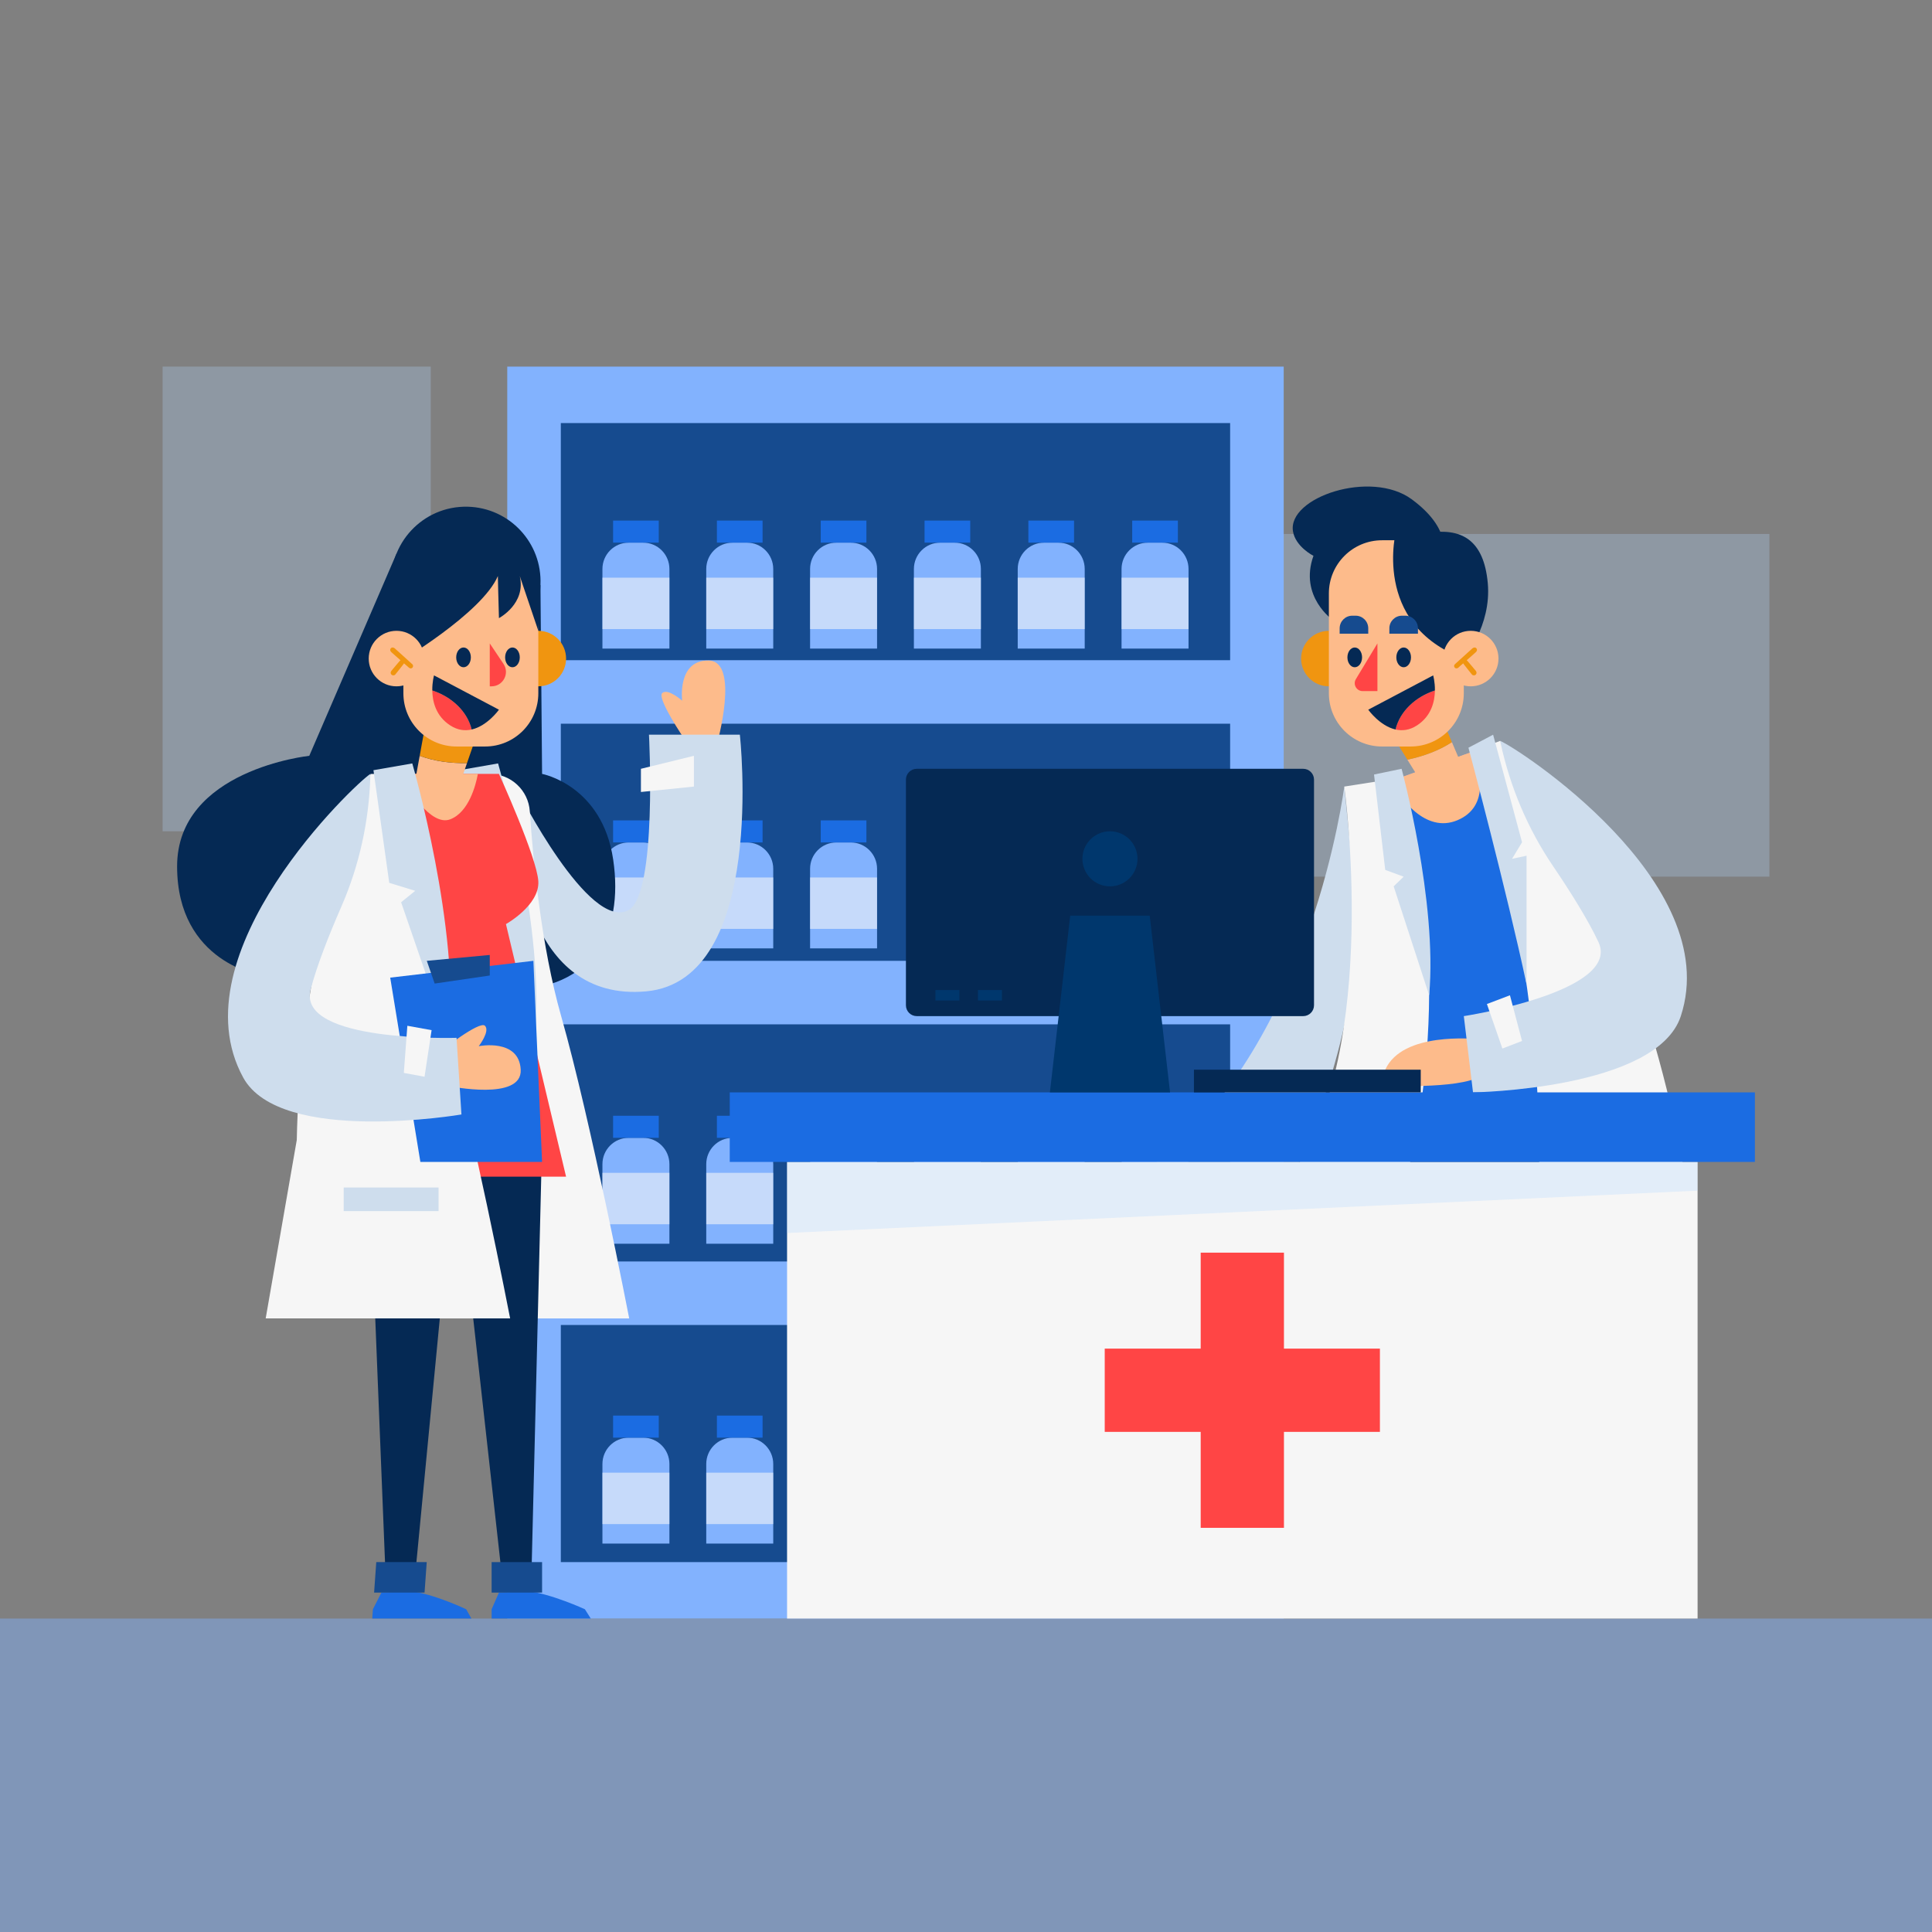 <?xml version="1.0" encoding="utf-8"?>
<!-- Generator: Adobe Illustrator 27.5.0, SVG Export Plug-In . SVG Version: 6.00 Build 0)  -->
<svg version="1.1" xmlns="http://www.w3.org/2000/svg" xmlns:xlink="http://www.w3.org/1999/xlink" x="0px" y="0px"
     viewBox="0 0 500 500" style="enable-background:new 0 0 500 500;" xml:space="preserve">
<rect x="0" y="0" width="500" height="500" fill="#808080" stroke="none"/>
<g id="BACKGROUND">
<!--	<rect style="fill:#B3D6FE;" width="500" height="500"/>-->
</g>
    <g id="OBJECTS">
	<g>
		<rect y="418.881" style="opacity:0.45;fill:#82B2FE;" width="500" height="81.119"/>
        <g>
			<rect x="306.557" y="138.185" style="opacity:0.28;fill:#B3D6FE;" width="151.356" height="88.696"/>
            <g>
				<rect x="131.276" y="94.881" style="fill:#82B2FE;" width="200.946" height="324"/>
                <g>
					<rect x="145.14" y="109.49" style="fill:#164B8F;" width="173.217" height="61.367"/>
                    <rect x="145.14" y="187.295" style="fill:#164B8F;" width="173.217" height="61.367"/>
                    <rect x="145.14" y="265.1" style="fill:#164B8F;" width="173.217" height="61.367"/>
                    <rect x="145.14" y="342.905" style="fill:#164B8F;" width="173.217" height="61.367"/>
				</g>
                <g>
					<g>
						<path style="fill:#82B2FE;" d="M166.428,140.433h-3.705c-3.764,0-6.815,3.051-6.815,6.815v20.607h17.336v-20.607
							C173.243,143.484,170.192,140.433,166.428,140.433z"/>
                        <rect x="158.665" y="134.728" style="fill:#1B6CE2;" width="11.821" height="5.705"/>
                        <rect x="155.907" y="149.498" style="opacity:0.58;fill:#F6F6F6;" width="17.336"
                              height="13.308"/>
					</g>
                    <g>
						<path style="fill:#82B2FE;" d="M193.297,140.433h-3.705c-3.764,0-6.815,3.051-6.815,6.815v20.607h17.336v-20.607
							C200.113,143.484,197.061,140.433,193.297,140.433z"/>
                        <rect x="185.534" y="134.728" style="fill:#1B6CE2;" width="11.821" height="5.705"/>
                        <rect x="182.777" y="149.498" style="opacity:0.58;fill:#F6F6F6;" width="17.336"
                              height="13.308"/>
					</g>
                    <g>
						<path style="fill:#82B2FE;" d="M220.167,140.433h-3.705c-3.764,0-6.815,3.051-6.815,6.815v20.607h17.336v-20.607
							C226.982,143.484,223.931,140.433,220.167,140.433z"/>
                        <rect x="212.404" y="134.728" style="fill:#1B6CE2;" width="11.821" height="5.705"/>
                        <rect x="209.647" y="149.498" style="opacity:0.58;fill:#F6F6F6;" width="17.336"
                              height="13.308"/>
					</g>
                    <g>
						<path style="fill:#82B2FE;" d="M247.036,140.433h-3.705c-3.764,0-6.815,3.051-6.815,6.815v20.607h17.336v-20.607
							C253.852,143.484,250.8,140.433,247.036,140.433z"/>
                        <rect x="239.274" y="134.728" style="fill:#1B6CE2;" width="11.821" height="5.705"/>
                        <rect x="236.516" y="149.498" style="opacity:0.58;fill:#F6F6F6;" width="17.336"
                              height="13.308"/>
					</g>
                    <g>
						<path style="fill:#82B2FE;" d="M273.906,140.433h-3.705c-3.764,0-6.815,3.051-6.815,6.815v20.607h17.336v-20.607
							C280.721,143.484,277.67,140.433,273.906,140.433z"/>
                        <rect x="266.143" y="134.728" style="fill:#1B6CE2;" width="11.821" height="5.705"/>
                        <rect x="263.386" y="149.498" style="opacity:0.58;fill:#F6F6F6;" width="17.336"
                              height="13.308"/>
					</g>
                    <g>
						<path style="fill:#82B2FE;" d="M300.775,140.433h-3.705c-3.764,0-6.815,3.051-6.815,6.815v20.607h17.336v-20.607
							C307.591,143.484,304.54,140.433,300.775,140.433z"/>
                        <rect x="293.013" y="134.728" style="fill:#1B6CE2;" width="11.821" height="5.705"/>
                        <rect x="290.255" y="149.498" style="opacity:0.58;fill:#F6F6F6;" width="17.336"
                              height="13.308"/>
					</g>
				</g>
                <g>
					<g>
						<path style="fill:#82B2FE;" d="M166.428,218.022h-3.705c-3.764,0-6.815,3.051-6.815,6.815v20.607h17.336v-20.607
							C173.243,221.074,170.192,218.022,166.428,218.022z"/>
                        <rect x="158.665" y="212.317" style="fill:#1B6CE2;" width="11.821" height="5.705"/>
                        <rect x="155.907" y="227.087" style="opacity:0.58;fill:#F6F6F6;" width="17.336"
                              height="13.308"/>
					</g>
                    <g>
						<path style="fill:#82B2FE;" d="M193.297,218.022h-3.705c-3.764,0-6.815,3.051-6.815,6.815v20.607h17.336v-20.607
							C200.113,221.074,197.061,218.022,193.297,218.022z"/>
                        <rect x="185.534" y="212.317" style="fill:#1B6CE2;" width="11.821" height="5.705"/>
                        <rect x="182.777" y="227.087" style="opacity:0.58;fill:#F6F6F6;" width="17.336"
                              height="13.308"/>
					</g>
                    <g>
						<path style="fill:#82B2FE;" d="M220.167,218.022h-3.705c-3.764,0-6.815,3.051-6.815,6.815v20.607h17.336v-20.607
							C226.982,221.074,223.931,218.022,220.167,218.022z"/>
                        <rect x="212.404" y="212.317" style="fill:#1B6CE2;" width="11.821" height="5.705"/>
                        <rect x="209.647" y="227.087" style="opacity:0.58;fill:#F6F6F6;" width="17.336"
                              height="13.308"/>
					</g>
                    <g>
						<path style="fill:#82B2FE;" d="M247.036,218.022h-3.705c-3.764,0-6.815,3.051-6.815,6.815v20.607h17.336v-20.607
							C253.852,221.074,250.8,218.022,247.036,218.022z"/>
                        <rect x="239.274" y="212.317" style="fill:#1B6CE2;" width="11.821" height="5.705"/>
                        <rect x="236.516" y="227.087" style="opacity:0.58;fill:#F6F6F6;" width="17.336"
                              height="13.308"/>
					</g>
                    <g>
						<path style="fill:#82B2FE;" d="M273.906,218.022h-3.705c-3.764,0-6.815,3.051-6.815,6.815v20.607h17.336v-20.607
							C280.721,221.074,277.67,218.022,273.906,218.022z"/>
                        <rect x="266.143" y="212.317" style="fill:#1B6CE2;" width="11.821" height="5.705"/>
                        <rect x="263.386" y="227.087" style="opacity:0.58;fill:#F6F6F6;" width="17.336"
                              height="13.308"/>
					</g>
                    <g>
						<path style="fill:#82B2FE;" d="M300.775,218.022h-3.705c-3.764,0-6.815,3.051-6.815,6.815v20.607h17.336v-20.607
							C307.591,221.074,304.54,218.022,300.775,218.022z"/>
                        <rect x="293.013" y="212.317" style="fill:#1B6CE2;" width="11.821" height="5.705"/>
                        <rect x="290.255" y="227.087" style="opacity:0.58;fill:#F6F6F6;" width="17.336"
                              height="13.308"/>
					</g>
				</g>
                <g>
					<g>
						<path style="fill:#82B2FE;" d="M166.428,294.464h-3.705c-3.764,0-6.815,3.051-6.815,6.815v20.607h17.336V301.28
							C173.243,297.516,170.192,294.464,166.428,294.464z"/>
                        <rect x="158.665" y="288.759" style="fill:#1B6CE2;" width="11.821" height="5.705"/>
                        <rect x="155.907" y="303.529" style="opacity:0.58;fill:#F6F6F6;" width="17.336"
                              height="13.308"/>
					</g>
                    <g>
						<path style="fill:#82B2FE;" d="M193.297,294.464h-3.705c-3.764,0-6.815,3.051-6.815,6.815v20.607h17.336V301.28
							C200.113,297.516,197.061,294.464,193.297,294.464z"/>
                        <rect x="185.534" y="288.759" style="fill:#1B6CE2;" width="11.821" height="5.705"/>
                        <rect x="182.777" y="303.529" style="opacity:0.58;fill:#F6F6F6;" width="17.336"
                              height="13.308"/>
					</g>
                    <g>
						<path style="fill:#82B2FE;" d="M220.167,294.464h-3.705c-3.764,0-6.815,3.051-6.815,6.815v20.607h17.336V301.28
							C226.982,297.516,223.931,294.464,220.167,294.464z"/>
                        <rect x="212.404" y="288.759" style="fill:#1B6CE2;" width="11.821" height="5.705"/>
                        <rect x="209.647" y="303.529" style="opacity:0.58;fill:#F6F6F6;" width="17.336"
                              height="13.308"/>
					</g>
                    <g>
						<path style="fill:#82B2FE;" d="M247.036,294.464h-3.705c-3.764,0-6.815,3.051-6.815,6.815v20.607h17.336V301.28
							C253.852,297.516,250.8,294.464,247.036,294.464z"/>
                        <rect x="239.274" y="288.759" style="fill:#1B6CE2;" width="11.821" height="5.705"/>
                        <rect x="236.516" y="303.529" style="opacity:0.58;fill:#F6F6F6;" width="17.336"
                              height="13.308"/>
					</g>
                    <g>
						<path style="fill:#82B2FE;" d="M273.906,294.464h-3.705c-3.764,0-6.815,3.051-6.815,6.815v20.607h17.336V301.28
							C280.721,297.516,277.67,294.464,273.906,294.464z"/>
                        <rect x="266.143" y="288.759" style="fill:#1B6CE2;" width="11.821" height="5.705"/>
                        <rect x="263.386" y="303.529" style="opacity:0.58;fill:#F6F6F6;" width="17.336"
                              height="13.308"/>
					</g>
                    <g>
						<path style="fill:#82B2FE;" d="M300.775,294.464h-3.705c-3.764,0-6.815,3.051-6.815,6.815v20.607h17.336V301.28
							C307.591,297.516,304.54,294.464,300.775,294.464z"/>
                        <rect x="293.013" y="288.759" style="fill:#1B6CE2;" width="11.821" height="5.705"/>
                        <rect x="290.255" y="303.529" style="opacity:0.58;fill:#F6F6F6;" width="17.336"
                              height="13.308"/>
					</g>
				</g>
                <g>
					<g>
						<path style="fill:#82B2FE;" d="M166.428,372.061h-3.705c-3.764,0-6.815,3.051-6.815,6.815v20.607h17.336v-20.607
							C173.243,375.113,170.192,372.061,166.428,372.061z"/>
                        <rect x="158.665" y="366.356" style="fill:#1B6CE2;" width="11.821" height="5.705"/>
                        <rect x="155.907" y="381.126" style="opacity:0.58;fill:#F6F6F6;" width="17.336"
                              height="13.308"/>
					</g>
                    <g>
						<path style="fill:#82B2FE;" d="M193.297,372.061h-3.705c-3.764,0-6.815,3.051-6.815,6.815v20.607h17.336v-20.607
							C200.113,375.113,197.061,372.061,193.297,372.061z"/>
                        <rect x="185.534" y="366.356" style="fill:#1B6CE2;" width="11.821" height="5.705"/>
                        <rect x="182.777" y="381.126" style="opacity:0.58;fill:#F6F6F6;" width="17.336"
                              height="13.308"/>
					</g>
                    <g>
						<path style="fill:#82B2FE;" d="M220.167,372.061h-3.705c-3.764,0-6.815,3.051-6.815,6.815v20.607h17.336v-20.607
							C226.982,375.113,223.931,372.061,220.167,372.061z"/>
                        <rect x="212.404" y="366.356" style="fill:#1B6CE2;" width="11.821" height="5.705"/>
                        <rect x="209.647" y="381.126" style="opacity:0.58;fill:#F6F6F6;" width="17.336"
                              height="13.308"/>
					</g>
                    <g>
						<path style="fill:#82B2FE;" d="M247.036,372.061h-3.705c-3.764,0-6.815,3.051-6.815,6.815v20.607h17.336v-20.607
							C253.852,375.113,250.8,372.061,247.036,372.061z"/>
                        <rect x="239.274" y="366.356" style="fill:#1B6CE2;" width="11.821" height="5.705"/>
                        <rect x="236.516" y="381.126" style="opacity:0.58;fill:#F6F6F6;" width="17.336"
                              height="13.308"/>
					</g>
                    <g>
						<path style="fill:#82B2FE;" d="M273.906,372.061h-3.705c-3.764,0-6.815,3.051-6.815,6.815v20.607h17.336v-20.607
							C280.721,375.113,277.67,372.061,273.906,372.061z"/>
                        <rect x="266.143" y="366.356" style="fill:#1B6CE2;" width="11.821" height="5.705"/>
                        <rect x="263.386" y="381.126" style="opacity:0.58;fill:#F6F6F6;" width="17.336"
                              height="13.308"/>
					</g>
                    <g>
						<path style="fill:#82B2FE;" d="M300.775,372.061h-3.705c-3.764,0-6.815,3.051-6.815,6.815v20.607h17.336v-20.607
							C307.591,375.113,304.54,372.061,300.775,372.061z"/>
                        <rect x="293.013" y="366.356" style="fill:#1B6CE2;" width="11.821" height="5.705"/>
                        <rect x="290.255" y="381.126" style="opacity:0.58;fill:#F6F6F6;" width="17.336"
                              height="13.308"/>
					</g>
				</g>
			</g>
            <rect x="42.087" y="94.881" style="opacity:0.28;fill:#B3D6FE;" width="69.391" height="120.253"/>
		</g>
	</g>
        <g>
		<g>
			<g>
				<g>
					<path style="fill:#1B6CE2;" d="M360.408,286.315c1.72-20.27,3.05-54.73-3.94-82.99l3.59-1.29l1.93-0.69l19.12-6.87l1.96-0.7
						l4.73-1.7c0,0,23.6,17.16,23.33,92.62C394.208,285.765,377.198,285.855,360.408,286.315z"/>
                    <path style="fill:#052954;" d="M360.404,286.313c-0.898,10.549-1.904,17.261-1.904,17.261h52.1
						c0.339-6.672,0.504-12.952,0.525-18.883C394.21,285.769,377.195,285.86,360.404,286.313z"/>
                    <path style="fill:#FDBB8B;" d="M377.158,212.285c-8.259,3.45-14.92-5.74-17.1-10.25l1.93-0.69l19.12-6.87
						C382.818,198.525,385.898,208.634,377.158,212.285z"/>
                    <g>
						<g>
							<path style="fill:#F09510;" d="M351.094,170.438c0,3.967-3.216,7.183-7.183,7.183c-3.967,0-7.183-3.216-7.183-7.183
								c0-3.967,3.216-7.183,7.183-7.183C347.878,163.255,351.094,166.471,351.094,170.438z"/>
                            <path style="fill:#FDBB8B;" d="M368.401,203.328l10.429-4.032l-3.074-7.224c-3.436,2.226-7.337,3.652-11.526,4.537
								L368.401,203.328z"/>
                            <path style="fill:#F09510;" d="M359.328,188.71l4.902,7.898c4.19-0.885,8.09-2.311,11.526-4.537l-3.575-8.402L359.328,188.71
								z"/>
                            <path style="fill:#052954;" d="M344.962,160.483c0,0-8.821-6.049-5.041-16.634c0,0-4.61-2.318-5.293-6.301
								c-1.512-8.821,20.163-16.13,30.748-8.317c10.585,7.813,7.994,14.34,7.994,14.34"/>
                            <path style="fill:#FDBB8B;" d="M365.06,193.196h-7.379c-7.605,0-13.77-6.165-13.77-13.77v-25.837
								c0-7.605,6.165-13.77,13.77-13.77h7.379c7.605,0,13.77,6.165,13.77,13.77v25.837
								C378.83,187.031,372.665,193.196,365.06,193.196z"/>
                            <path style="fill:#052954;" d="M361.371,137.044c0,0-6.639,24.447,17.46,33.394c0,0,7.213-8.446,6.205-19.533
								c-1.008-11.087-6.739-14.621-16.13-12.854"/>
                            <circle style="fill:#FDBB8B;" cx="380.624" cy="170.438" r="7.183"/>
                            <path style="fill:#F09510;" d="M380.947,169.669c0.196-0.172,0.389-0.348,0.583-0.522c0.221-0.199,0.471-0.382,0.628-0.638
								c0.145-0.237,0.096-0.567-0.098-0.762c-0.21-0.209-0.506-0.217-0.762-0.098c-0.25,0.116-0.457,0.356-0.663,0.538
								c-0.195,0.173-0.391,0.345-0.585,0.52c-0.399,0.36-0.796,0.721-1.194,1.081c-0.785,0.71-1.569,1.421-2.354,2.132
								c-0.25,0.226-0.23,0.653,0,0.883c0.251,0.251,0.629,0.223,0.883,0c0.427-0.376,0.855-0.752,1.283-1.128
								c0.15,0.239,0.341,0.462,0.512,0.68c0.195,0.249,0.39,0.499,0.585,0.748c0.39,0.498,0.789,0.989,1.184,1.483
								c0.104,0.13,0.333,0.204,0.491,0.204c0.17,0,0.374-0.076,0.491-0.204c0.274-0.298,0.249-0.684,0-0.983
								c-0.404-0.484-0.805-0.972-1.215-1.452c-0.198-0.232-0.397-0.465-0.595-0.698c-0.105-0.124-0.211-0.247-0.316-0.371
								c-0.069-0.081-0.151-0.143-0.224-0.211c0.064-0.056,0.127-0.112,0.19-0.167C380.163,170.358,380.555,170.014,380.947,169.669
								z"/>
						</g>
                        <g>
							<path style="fill:#164B8F;" d="M349.967,159.343h0.869c1.803,0,3.265,1.462,3.265,3.265v1.389h-7.4v-1.389
								C346.702,160.805,348.164,159.343,349.967,159.343z"/>
                            <path style="fill:#164B8F;" d="M362.833,159.343h0.869c1.803,0,3.265,1.462,3.265,3.265v1.389h-7.4v-1.389
								C359.568,160.805,361.03,159.343,362.833,159.343z"/>
						</g>
                        <g>
							<path style="fill:#052954;" d="M352.503,170.128c0,1.412-0.849,2.557-1.897,2.557c-1.048,0-1.897-1.145-1.897-2.557
								c0-1.412,0.849-2.557,1.897-2.557C351.653,167.571,352.503,168.716,352.503,170.128z"/>
                            <path style="fill:#FF4545;"
                                  d="M356.476,166.514v12.343h-3.82c-1.594,0-2.577-1.741-1.753-3.106L356.476,166.514z"/>
                            <path style="fill:#052954;" d="M365.164,170.128c0,1.412-0.849,2.557-1.897,2.557c-1.048,0-1.897-1.145-1.897-2.557
								c0-1.412,0.849-2.557,1.897-2.557C364.315,167.571,365.164,168.716,365.164,170.128z"/>
                            <g>
								<path style="fill:#FF4545;" d="M361.164,188.794c1.701,0.387,3.594,0.215,5.552-1.06c3.736-2.433,4.6-6.199,4.638-9.044
									C366.38,180.313,362.294,184.051,361.164,188.794z"/>
                                <path style="fill:#052954;" d="M370.905,174.788l-16.803,8.881c0,0,2.968,4.193,7.062,5.124
									c1.131-4.743,5.217-8.481,10.19-10.104C371.384,176.455,370.905,174.788,370.905,174.788z"/>
							</g>
						</g>
					</g>
                    <path style="fill:#F6F6F6;" d="M380.624,194.653c0,0,18.478,48.141,17.721,108.921h37.574c0,0-11.722-75.089-47.685-111.83
						L380.624,194.653z"/>
                    <path style="fill:#CEDDED;" d="M347.895,203.563c0,0-8.266,66.165-48.567,97.144h36.812c0,0,15.951-33.275,14.942-65.447
						L347.895,203.563z"/>
                    <path style="fill:#F6F6F6;" d="M361.99,201.346l-14.095,2.217c0,0,9.442,67.591-13.341,100.014h29.677
						C364.23,303.577,378.309,254.466,361.99,201.346z"/>
                    <path style="fill:#CEDDED;" d="M362.729,198.963c0,0,9.318,34.319,7.138,58.613l-9.186-28.189l2.587-2.506l-4.768-1.745
						l-2.902-24.69L362.729,198.963z"/>
                    <path style="fill:#CEDDED;" d="M380.031,193.509c0,0,9.857,36.91,15.038,61.235v-33.286l-3.749,0.802l2.583-4.282
						l-7.486-27.839L380.031,193.509z"/>
				</g>
                <g>
					<path style="fill:#FDBB8B;" d="M382.241,268.816c-0.664,0.196-19.232-1.957-23.742,8.022v4.109c0,0,18.605,0.978,24.559-2.348
						L382.241,268.816z"/>
                    <path style="fill:#CEDDED;" d="M388.235,191.744l0.124,0.571c2.461,11.376,7.034,22.199,13.567,31.832
						c4.28,6.311,8.971,13.724,11.739,19.625c6.056,12.913-34.833,19.201-34.833,19.201l2.382,19.734
						c0,0,47.547-0.722,53.777-19.734C446.386,228.195,392.349,193.324,388.235,191.744z"/>
                    <polygon style="fill:#F6F6F6;"
                             points="384.812,259.84 388.816,271.359 393.903,269.403 390.772,257.577 					"/>
				</g>
			</g>
            <g>
				<g>
					<g>
						<rect x="203.69" y="300.707" style="fill:#F6F6F6;" width="235.643" height="118.174"/>
                        <polygon style="fill:#FF4545;" points="332.284,349.022 332.284,324.185 310.739,324.185 310.739,349.022 285.903,349.022
							285.903,370.566 310.739,370.566 310.739,395.403 332.284,395.403 332.284,370.566 357.12,370.566 357.12,349.022 						"/>
                        <rect x="188.859" y="282.707" style="fill:#1B6CE2;" width="265.304" height="18"/>
					</g>
                    <polygon style="opacity:0.3;fill:#B3D6FE;"
                             points="439.333,300.707 203.69,300.707 203.69,319.099 439.333,308.142 					"/>
				</g>
                <g>
					<g>
						<path style="fill:#052954;" d="M337.259,198.963H237.26c-1.551,0-2.808,1.257-2.808,2.808v58.393
							c0,1.551,1.257,2.808,2.808,2.808h99.999c1.551,0,2.808-1.257,2.808-2.808v-58.393
							C340.067,200.221,338.81,198.963,337.259,198.963z"/>
                        <polygon style="fill:#00376D;"
                                 points="302.808,282.707 271.71,282.707 276.973,236.973 297.546,236.973 						"/>
                        <circle style="fill:#00376D;" cx="287.259" cy="222.261" r="7.127"/>
                        <rect x="242.087" y="256.221" style="fill:#00376D;" width="6.219" height="2.711"/>
                        <rect x="253.09" y="256.221" style="fill:#00376D;" width="6.219" height="2.711"/>
					</g>
                    <rect x="308.99" y="276.838" style="fill:#052954;" width="58.696" height="5.87"/>
				</g>
			</g>
		</g>
            <g>
			<g>
				<path style="fill:#FDBB8B;" d="M185.534,192.633c0,0,6.065-21.495-2.13-21.682c-8.195-0.187-6.864,10.389-6.864,10.389
					s-3.646-3.274-5.147-1.992c-1.501,1.282,5.743,11.93,5.743,11.93"/>
                <path style="fill:#052954;" d="M158.69,222.441c-2.861-19.255-18.399-22.156-18.399-22.156l-0.421-48.928l-1.045,1.789
					l0.492-4.046l-36.714-5.794l-22.561,52.3c0,0-34.207,3.571-34.207,28.609c0,25.038,21.864,28.245,21.864,28.245
					s61.101,3.799,64.323,3.76C153.034,255.965,161.551,241.697,158.69,222.441z"/>
                <path style="fill:#CEDDED;" d="M133.98,204.602c0,0,18.493,36.6,28.702,30.923c7.487-4.163,5.27-45.386,5.27-45.386h23.521
					c0,0,7.134,63.52-24.215,66.42c-31.349,2.899-33.278-37.482-33.278-37.482"/>
                <path style="fill:#F6F6F6;" d="M145.229,262.973c-5.169-18.141-7.286-40.473-8.113-52.992
					c-0.361-5.458-4.893-9.694-10.364-9.694l0,0l-18.137,45.638l-1.93,95.283h56.152
					C162.838,341.207,152.859,289.751,145.229,262.973z"/>
                <path style="fill:#CEDDED;" d="M128.9,197.574c0,0,12.533,43.082,9.459,71.773l-12.346-35.844l3.646-2.96l-6.719-2.061
					l-4.09-29.158L128.9,197.574z"/>
                <g>
					<g>
						<polygon style="fill:#052954;"
                                 points="140.291,295.784 137.456,411.055 130.254,411.055 117.403,295.784 						"/>
                        <path style="fill:#1B6CE2;" d="M129.122,412.161l-1.889,4.313v2.407h25.66l-1.519-2.407c0,0-8.656-4-14.888-4.71
							L129.122,412.161z"/>
                        <rect x="127.233" y="404.272" style="fill:#164B8F;" width="13.058" height="7.889"/>
					</g>
                    <g>
						<polygon style="fill:#052954;"
                                 points="118.182,295.784 107.118,411.055 99.915,411.055 95.293,295.784 						"/>
                        <path style="fill:#1B6CE2;" d="M98.705,412.161l-2.197,4.313l-0.172,2.407h25.66l-1.347-2.407c0,0-8.371-4-14.552-4.71
							L98.705,412.161z"/>
                        <polygon style="fill:#164B8F;"
                                 points="109.874,412.161 96.816,412.161 97.379,404.272 110.437,404.272 						"/>
					</g>
				</g>
                <g>
					<path style="fill:#FF4545;" d="M146.498,304.515h-59.49c0,0-4.32-53.96,13.98-104.23h28.14c0,0,9.84,21.59,10.19,27.8
						c0.35,6.21-8.38,11.07-8.38,11.07L146.498,304.515z"/>
                    <path style="fill:#FDBB8B;"
                          d="M123.678,200.285c-0.55,2.94-2.35,9.9-7.15,11.75c-5.02,1.94-11.16-8.07-13.21-11.75H123.678z"
                    />
				</g>
                <g>
					<g>
						<circle style="fill:#F09510;" cx="139.318" cy="170.438" r="7.183"/>
                        <path style="fill:#FDBB8B;" d="M118.269,204.967l-11.062-1.637l1.408-7.723c3.842,1.415,7.961,1.946,12.243,1.887
							L118.269,204.967z"/>
                        <path style="fill:#F09510;" d="M123.901,188.71l-3.043,8.784c-4.282,0.059-8.4-0.472-12.243-1.887l1.637-8.983L123.901,188.71
							z"/>
                        <path style="fill:#FDBB8B;" d="M118.168,193.196h7.379c7.605,0,13.77-6.165,13.77-13.77v-25.837
							c0-7.605-6.165-13.77-13.77-13.77h-7.379c-7.605,0-13.77,6.165-13.77,13.77v25.837
							C104.398,187.031,110.563,193.196,118.168,193.196z"/>
                        <path style="fill:#052954;" d="M103.108,171.452c0,0,21.603-12.715,25.74-22.368c0,0,0.12,5.959,0.279,10.887
							c0,0,7.072-3.714,5.393-10.887l4.798,14.171l0.553-11.898c0.503-10.827-7.994-19.952-18.829-20.22l0,0
							c-11.571-0.286-20.797,9.592-19.723,21.116L103.108,171.452z"/>
                        <circle style="fill:#FDBB8B;" cx="102.604" cy="170.438" r="7.183"/>
                        <path style="fill:#F09510;" d="M102.282,169.669c-0.196-0.172-0.389-0.348-0.583-0.522c-0.221-0.199-0.471-0.382-0.628-0.638
							c-0.145-0.237-0.096-0.567,0.098-0.762c0.21-0.209,0.506-0.217,0.762-0.098c0.25,0.116,0.457,0.356,0.663,0.538
							c0.195,0.173,0.391,0.345,0.585,0.52c0.399,0.36,0.796,0.721,1.194,1.081c0.785,0.71,1.569,1.421,2.354,2.132
							c0.25,0.226,0.23,0.653,0,0.883c-0.251,0.251-0.629,0.223-0.883,0c-0.428-0.376-0.855-0.752-1.283-1.128
							c-0.15,0.239-0.341,0.462-0.512,0.68c-0.195,0.249-0.39,0.499-0.585,0.748c-0.39,0.498-0.789,0.989-1.184,1.483
							c-0.104,0.13-0.333,0.204-0.491,0.204c-0.17,0-0.374-0.076-0.491-0.204c-0.274-0.298-0.249-0.684,0-0.983
							c0.404-0.484,0.805-0.972,1.215-1.452c0.198-0.232,0.397-0.465,0.595-0.698c0.105-0.124,0.211-0.247,0.316-0.371
							c0.069-0.081,0.151-0.143,0.225-0.211c-0.063-0.056-0.127-0.112-0.19-0.167C103.066,170.358,102.674,170.014,102.282,169.669z
							"/>
					</g>
                    <g>
						<path style="fill:#052954;" d="M130.726,170.128c0,1.412,0.849,2.557,1.897,2.557c1.048,0,1.897-1.145,1.897-2.557
							c0-1.412-0.849-2.557-1.897-2.557C131.576,167.571,130.726,168.716,130.726,170.128z"/>
                        <path style="fill:#FF4545;"
                              d="M126.752,166.514v11.107h0.451c2.986,0,4.763-3.331,3.1-5.811L126.752,166.514z"/>
                        <path style="fill:#052954;" d="M118.064,170.128c0,1.412,0.849,2.557,1.897,2.557s1.897-1.145,1.897-2.557
							c0-1.412-0.849-2.557-1.897-2.557S118.064,168.716,118.064,170.128z"/>
                        <g>
							<path style="fill:#FF4545;" d="M122.065,188.794c-1.701,0.387-3.594,0.215-5.552-1.06c-3.736-2.433-4.6-6.199-4.638-9.044
								C116.848,180.313,120.934,184.051,122.065,188.794z"/>
                            <path style="fill:#052954;" d="M112.324,174.788l16.803,8.881c0,0-2.968,4.193-7.062,5.124
								c-1.131-4.743-5.217-8.481-10.19-10.104C111.845,176.455,112.324,174.788,112.324,174.788z"/>
						</g>
					</g>
				</g>
                <g>
					<path style="fill:#F6F6F6;" d="M114.415,262.973c-7.63-26.778-8.609-62.686-8.609-62.686h-9.868l0,0
						c-11.994,30.18-18.474,62.268-19.131,94.737l-8.048,46.183h63.265C132.023,341.207,122.045,289.751,114.415,262.973z"/>
                    <path style="fill:#CEDDED;" d="M106.697,197.574c0,0,12.533,43.082,9.459,71.773l-12.346-35.844l3.646-2.96l-6.719-2.061
						l-4.09-29.158L106.697,197.574z"/>
				</g>
                <g>
					<g>
						<polygon style="fill:#1B6CE2;"
                                 points="108.792,300.707 100.987,253.01 138.04,248.662 140.291,300.707 						"/>
                        <polygon style="fill:#164B8F;"
                                 points="110.456,248.662 112.488,254.544 126.752,252.461 126.752,247.139 						"/>
					</g>
                    <g>
						<path style="fill:#FDBB8B;" d="M116.258,281.081c0,0,18.913,3.944,18.503-4.243c-0.409-8.187-10.861-6.09-10.861-6.09
							s3-3.875,1.612-5.278c-1.388-1.403-11.48,6.596-11.48,6.596"/>
                        <path style="fill:#CEDDED;" d="M95.861,200.285l-0.017,0.584c-0.337,11.634-2.85,23.112-7.508,33.778
							c-3.051,6.988-6.306,15.135-7.946,21.443c-3.588,13.804,37.76,12.497,37.76,12.497l1.272,19.837
							c0,0-46.875,7.997-56.481-9.552C45.368,246.77,92.106,202.592,95.861,200.285z"/>
                        <polygon style="fill:#F6F6F6;"
                                 points="111.696,266.603 109.869,278.661 104.51,277.669 105.422,265.469 						"/>
					</g>
				</g>
                <rect x="88.95" y="307.326" style="fill:#CEDDED;" width="24.548" height="6.111"/>
                <polyline style="fill:#F6F6F6;"
                          points="165.87,204.967 179.585,203.563 179.585,195.607 165.87,198.963 				"/>
			</g>
		</g>
	</g>
</g>
</svg>

